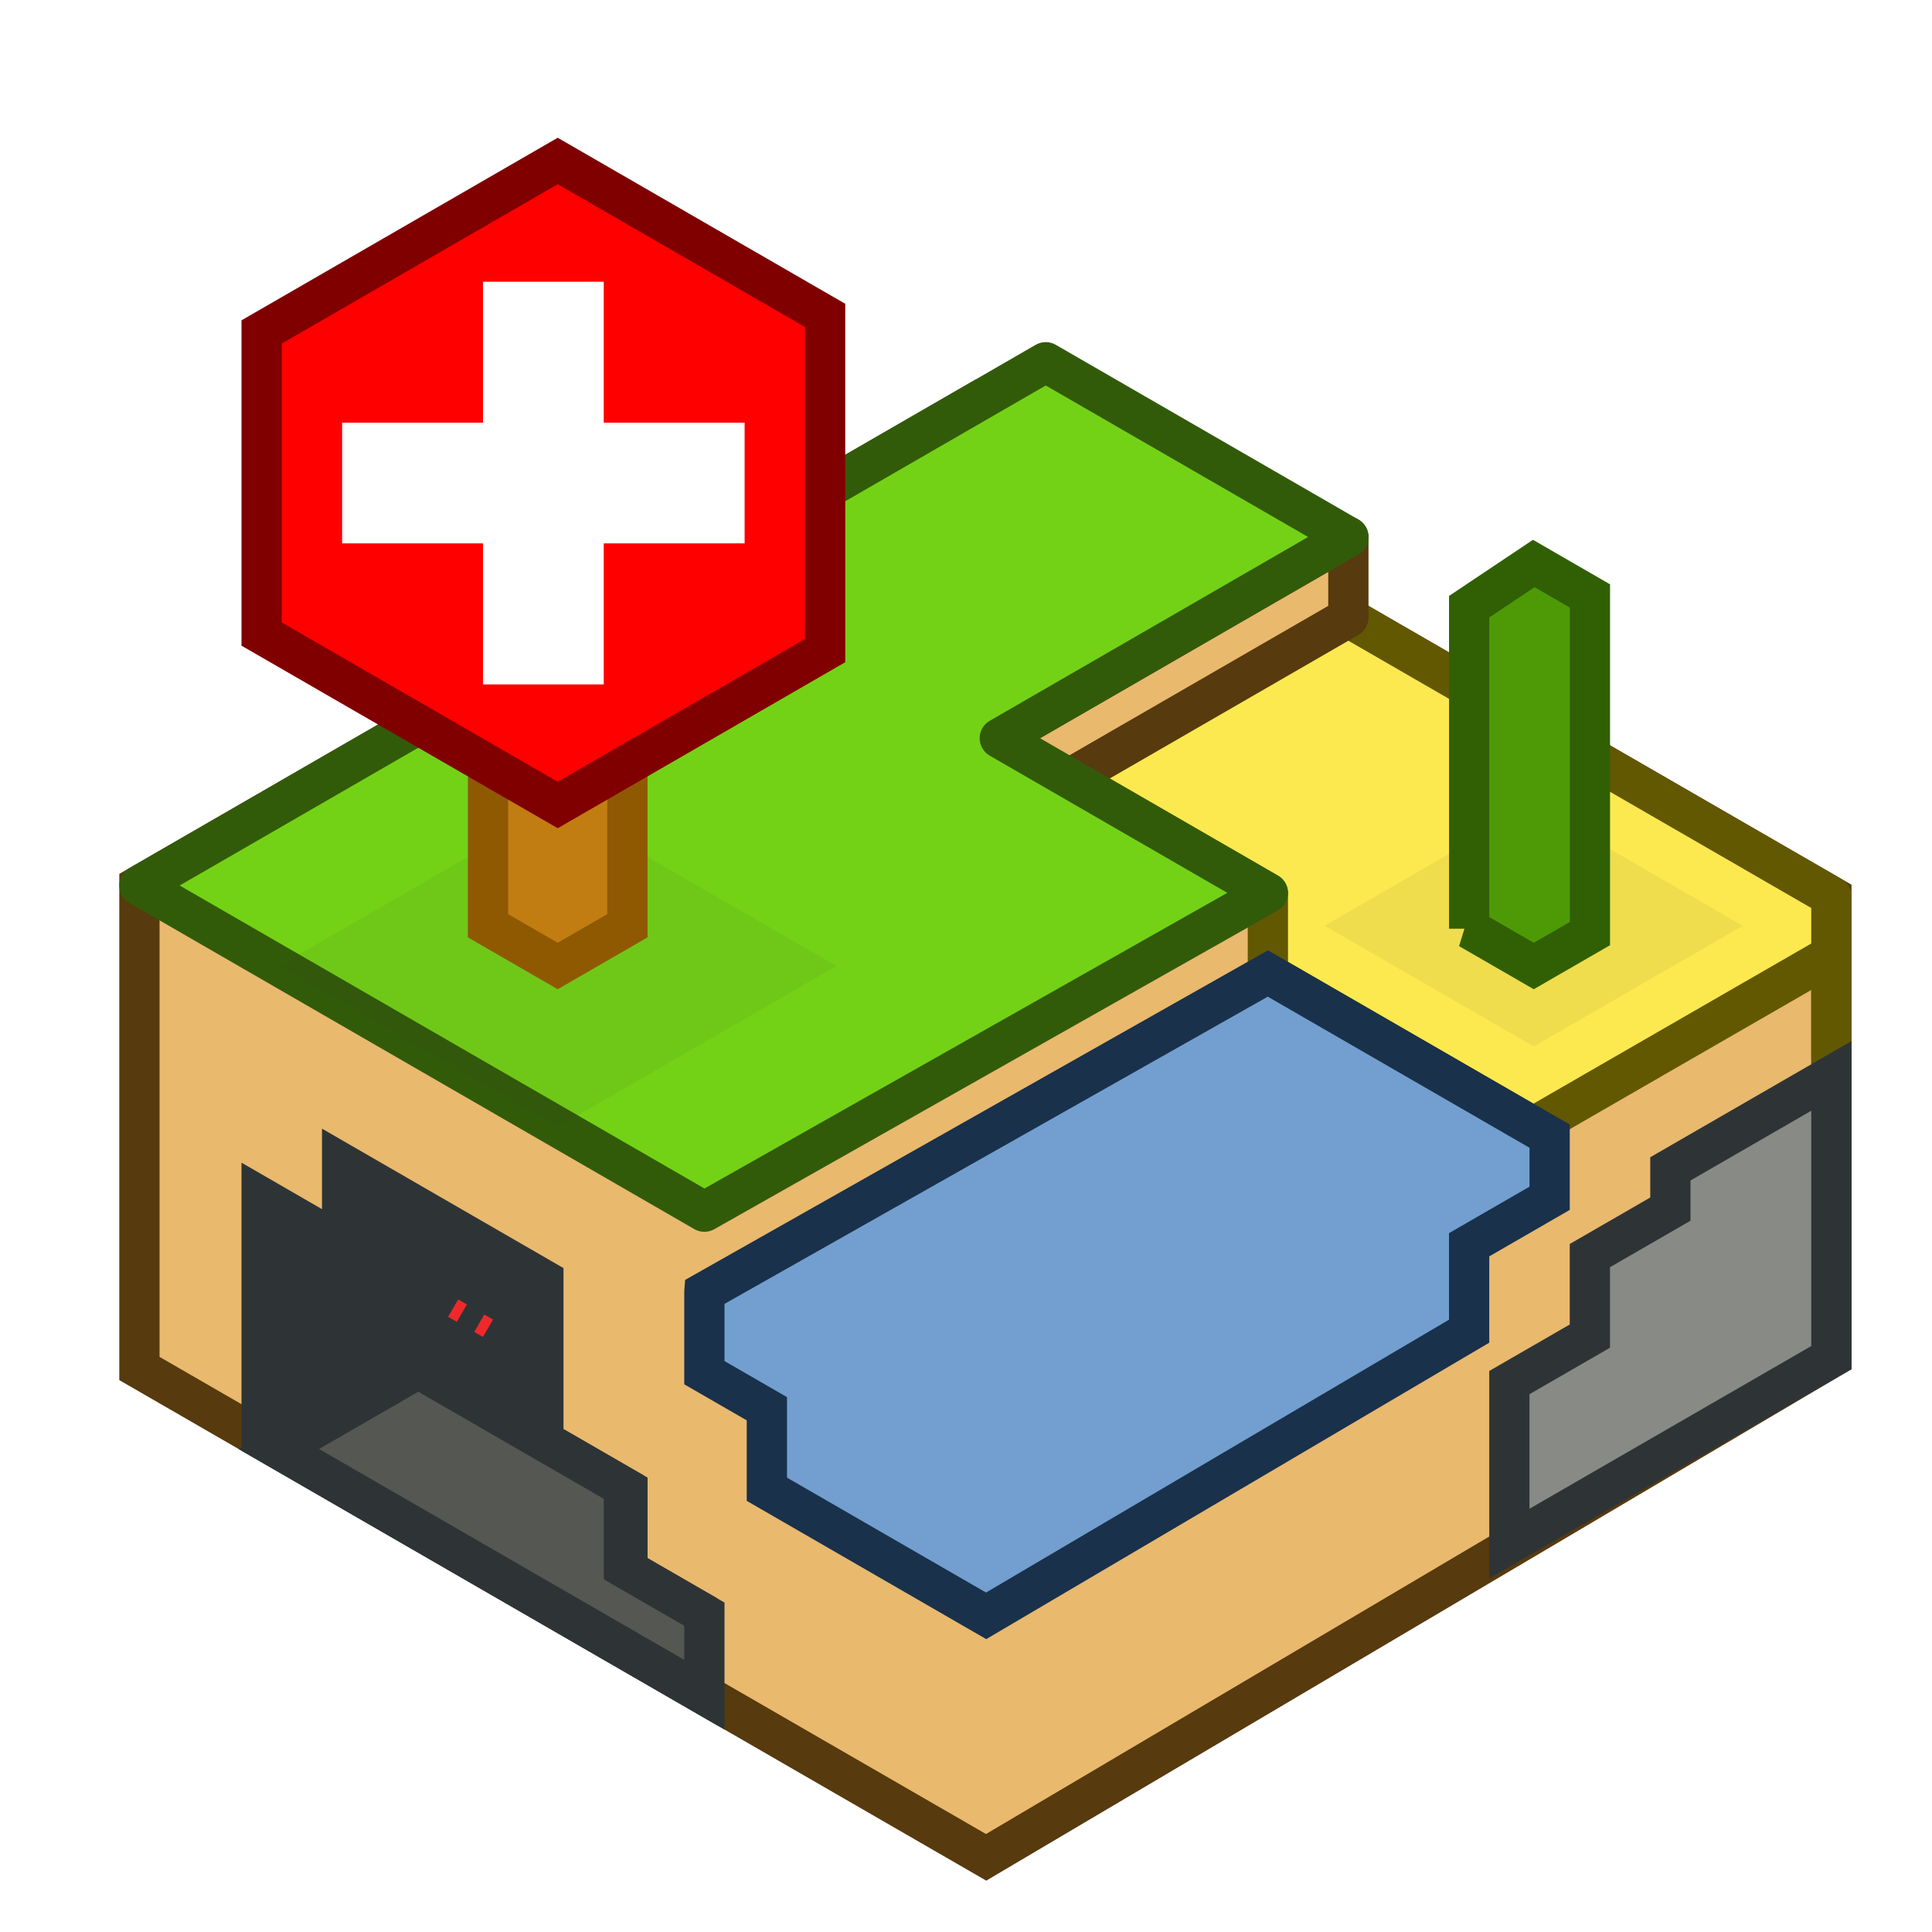 <?xml version="1.0" encoding="UTF-8" standalone="no"?>
<!-- Created with Inkscape (http://www.inkscape.org/) -->

<svg
   width="48px"
   height="48px"
   id="svg2856"
   version="1.1"
   inkscape:version="1.1.2 (0a00cf5339, 2022-02-04)"
   sodipodi:docname="minetest.svg"
   inkscape:export-filename="/home/erlehmann/pics/icons/minetest/minetest-icon-24x24.png"
   inkscape:export-xdpi="45"
   inkscape:export-ydpi="45"
   xmlns:inkscape="http://www.inkscape.org/namespaces/inkscape"
   xmlns:sodipodi="http://sodipodi.sourceforge.net/DTD/sodipodi-0.dtd"
   xmlns="http://www.w3.org/2000/svg"
   xmlns:svg="http://www.w3.org/2000/svg"
   xmlns:rdf="http://www.w3.org/1999/02/22-rdf-syntax-ns#"
   xmlns:cc="http://creativecommons.org/ns#"
   xmlns:dc="http://purl.org/dc/elements/1.1/">
  <defs
     id="defs2858">
    <filter
       inkscape:collect="always"
       id="filter3864"
       x="-0.047"
       y="-0.082"
       width="1.095"
       height="1.164">
      <feGaussianBlur
         inkscape:collect="always"
         stdDeviation="0.205"
         id="feGaussianBlur3866" />
    </filter>
  </defs>
  <sodipodi:namedview
     id="base"
     pagecolor="#ffffff"
     bordercolor="#666666"
     borderopacity="1.0"
     inkscape:pageopacity="0.0"
     inkscape:pageshadow="2"
     inkscape:zoom="5.3871338"
     inkscape:cx="21.161531"
     inkscape:cy="45.01466"
     inkscape:current-layer="g5691"
     showgrid="true"
     inkscape:grid-bbox="true"
     inkscape:document-units="px"
     inkscape:window-width="1920"
     inkscape:window-height="1031"
     inkscape:window-x="0"
     inkscape:window-y="25"
     inkscape:window-maximized="1"
     inkscape:pagecheckerboard="false">
    <inkscape:grid
       type="xygrid"
       id="grid2866"
       empspacing="2"
       visible="true"
       enabled="true"
       snapvisiblegridlinesonly="true"
       spacingx="0.5"
       spacingy="0.5"
       color="#ff0000"
       opacity="0.125"
       empcolor="#ff0000"
       empopacity="0.251"
       dotted="false"
       originx="24"
       originy="24" />
    <inkscape:grid
       type="axonomgrid"
       id="grid2870"
       units="px"
       empspacing="1"
       visible="false"
       enabled="true"
       snapvisiblegridlinesonly="true"
       spacingy="1px"
       originx="24"
       originy="24" />
  </sodipodi:namedview>
  <g
     id="layer1"
     inkscape:label="Layer 1"
     inkscape:groupmode="layer">
    <path
       style="fill:#e9b96e;fill-opacity:1;stroke:#573a0d;stroke-width:1;stroke-linecap:square;stroke-linejoin:miter;stroke-miterlimit:4;stroke-opacity:1;stroke-dasharray:none;stroke-dashoffset:0"
       d="M 6.1513775e-7,16 3.2110204e-7,28 21.036,40.145 l 21,-12.415 0,-11.461 L 20.785,4 6.1513775e-7,16 z"
       id="path3047"
       transform="translate(3.464,6)"
       sodipodi:nodetypes="ccccccc" />
    <path
       style="fill:#2e3436;fill-opacity:1;stroke:#2e3436;stroke-width:1;stroke-linecap:round;stroke-linejoin:miter;stroke-miterlimit:4;stroke-opacity:1;stroke-dasharray:none;stroke-dashoffset:0"
       d="m 8.5,30.907 -2,-1.155 0,6 L 17.321,42 l 0,-2 -1.732,-1 0,-2 L 13.5,35.794 l 0,-4 -5,-2.887 0,2 z"
       id="path3831"
       sodipodi:nodetypes="ccccccccccc" />
    <path
       style="opacity:1;fill:#555753;fill-opacity:1;stroke:#2e3436;stroke-linejoin:miter"
       d="m 6.928,36 3.464,-2 3.464,2 1.644,0.949 0,2 2,1.155 0,2 L 6.928,36 z"
       id="path3870"
       sodipodi:nodetypes="cccccccc" />
    <path
       style="fill:#fce94f;fill-opacity:1;stroke:#625802;stroke-width:1;stroke-linecap:round;stroke-linejoin:round;stroke-miterlimit:4;stroke-opacity:1;stroke-dasharray:none;stroke-dashoffset:0"
       d="M 25.981,19 31.5,22.187 l 0,2 L 38.094,28 41.562,26 45.5,23.731 l 0,2.539 0,-4 L 32.909,15 25.981,19 z"
       id="path3851"
       sodipodi:nodetypes="cccccccccc" />
    <path
       style="fill:#e9b96e;fill-opacity:1;stroke:#573a0d;stroke-width:1;stroke-linecap:round;stroke-linejoin:round;stroke-miterlimit:4;stroke-opacity:1;stroke-dasharray:none;stroke-dashoffset:0.5"
       d="m 24.84,18.341 8.66,-5 0,2 -8.66,5 0,-2 z"
       id="path5684"
       sodipodi:nodetypes="ccccc" />
    <path
       style="fill:#73d216;fill-opacity:1;stroke:#325b09;stroke-width:1;stroke-linecap:square;stroke-linejoin:round;stroke-miterlimit:4;stroke-opacity:1;stroke-dasharray:none;stroke-dashoffset:0"
       d="M 25.981,5 3.464,18 17.5,26.104 31.5,18.187 24.84,14.341 33.5,9.341 25.981,5 z"
       id="path3821"
       sodipodi:nodetypes="ccccccc"
       transform="translate(0,4)" />
    <path
       style="fill:#729fcf;fill-opacity:1;stroke:#19314b;stroke-width:1;stroke-linecap:round;stroke-linejoin:miter;stroke-miterlimit:4;stroke-opacity:1;stroke-dasharray:none;stroke-dashoffset:0"
       d="m 17.5,28.104 0,2 1.553,0.896 0,2 5.447,3.145 12,-7.072 0,-2.147 2,-1.155 0,-1.544 -7,-4.041 -14,7.917 z"
       id="path3825"
       sodipodi:nodetypes="ccccccccccc"
       transform="translate(0,4)" />
    <g
       id="g5691"
       style="stroke-linejoin:miter">
      <path
         sodipodi:nodetypes="ccccc"
         id="path3862"
         d="m 13.856,20 6.928,4 -6.928,4 -6.928,-4 6.928,-4 z"
         style="fill:#2e3436;fill-opacity:1;stroke:none;stroke-width:1;stroke-linecap:round;stroke-linejoin:miter;stroke-miterlimit:4;stroke-opacity:1;stroke-dasharray:none;stroke-dashoffset:0;filter:url(#filter3864);opacity:0.25" />
      <path
         style="fill:#c17d11;fill-opacity:1;stroke:#8f5902;stroke-width:1;stroke-linecap:round;stroke-linejoin:miter;stroke-miterlimit:4;stroke-dasharray:none;stroke-dashoffset:0;stroke-opacity:1"
         d="m 12.124,23 1.732,1 1.732,-1 v -6 l -1.732,-1 -1.732,1 z"
         id="path3833"
         sodipodi:nodetypes="ccccccc" />
      <path
         style="fill:#ff0000;fill-opacity:1;stroke:#800000;stroke-width:1;stroke-linecap:round;stroke-linejoin:miter;stroke-miterlimit:4;stroke-dasharray:none;stroke-dashoffset:0;stroke-opacity:1"
         d="M 6.5,15.753 13.856,20 20.5,16.164 V 7.836 L 13.856,4 6.5,8.247 Z"
         id="path3837"
         sodipodi:nodetypes="ccccccc" />
      <rect
         style="fill:#ffffff;stroke:none;stroke-width:1.491"
         id="rect112"
         width="10"
         height="2.999"
         x="8.5"
         y="10.501" />
      <rect
         style="fill:#ffffff;stroke:none;stroke-width:1.492;stroke-linejoin:miter"
         id="rect112-3"
         width="3"
         height="10.004"
         x="12"
         y="7" />
    </g>
    <g
       id="g5686"
       transform="translate(-4.2591582e-7,2)"
       style="stroke-linejoin:miter">
      <path
         transform="translate(24.249,-2)"
         style="opacity:0.25;fill:#2e3436;fill-opacity:1;stroke:none;filter:url(#filter3864);stroke-linejoin:miter"
         d="m 13.856,20 5.196,3 -5.196,3 -5.196,-3 5.196,-3 z"
         id="path3868"
         sodipodi:nodetypes="ccccc" />
      <path
         style="fill:#4e9a06;fill-opacity:1;stroke:#316004;stroke-width:1;stroke-linecap:round;stroke-linejoin:miter;stroke-miterlimit:4;stroke-opacity:1;stroke-dasharray:none;stroke-dashoffset:0"
         d="M 15.715,21.073 17.321,22 l 1.395,-0.805 0,-8.389 L 17.321,12 l -1.605,1.073 0,8 z"
         id="path3853"
         sodipodi:nodetypes="ccccccc"
         transform="translate(20.785,0)" />
    </g>
    <path
       style="fill:none;fill-opacity:1;stroke:#ef2929;stroke-width:0.5;stroke-linecap:butt;stroke-linejoin:miter;stroke-miterlimit:4;stroke-opacity:1;stroke-dasharray:0.5, 0.5;stroke-dashoffset:0.25"
       d="M 12.124,33 11.258,32.5"
       id="path3872"
       sodipodi:nodetypes="cc" />
    <path
       style="fill:#888a85;stroke:#2e3436;stroke-width:1;stroke-linecap:round;stroke-linejoin:miter;stroke-miterlimit:4;stroke-opacity:1;stroke-dasharray:none;stroke-dashoffset:0.5"
       d="m 45.5,26.731 -4,2.309 0,1 -2,1.155 0,2 -2,1.155 0,4 8,-4.619 0,-7 z"
       id="path3874"
       sodipodi:nodetypes="ccccccccc" />
  </g>
</svg>
